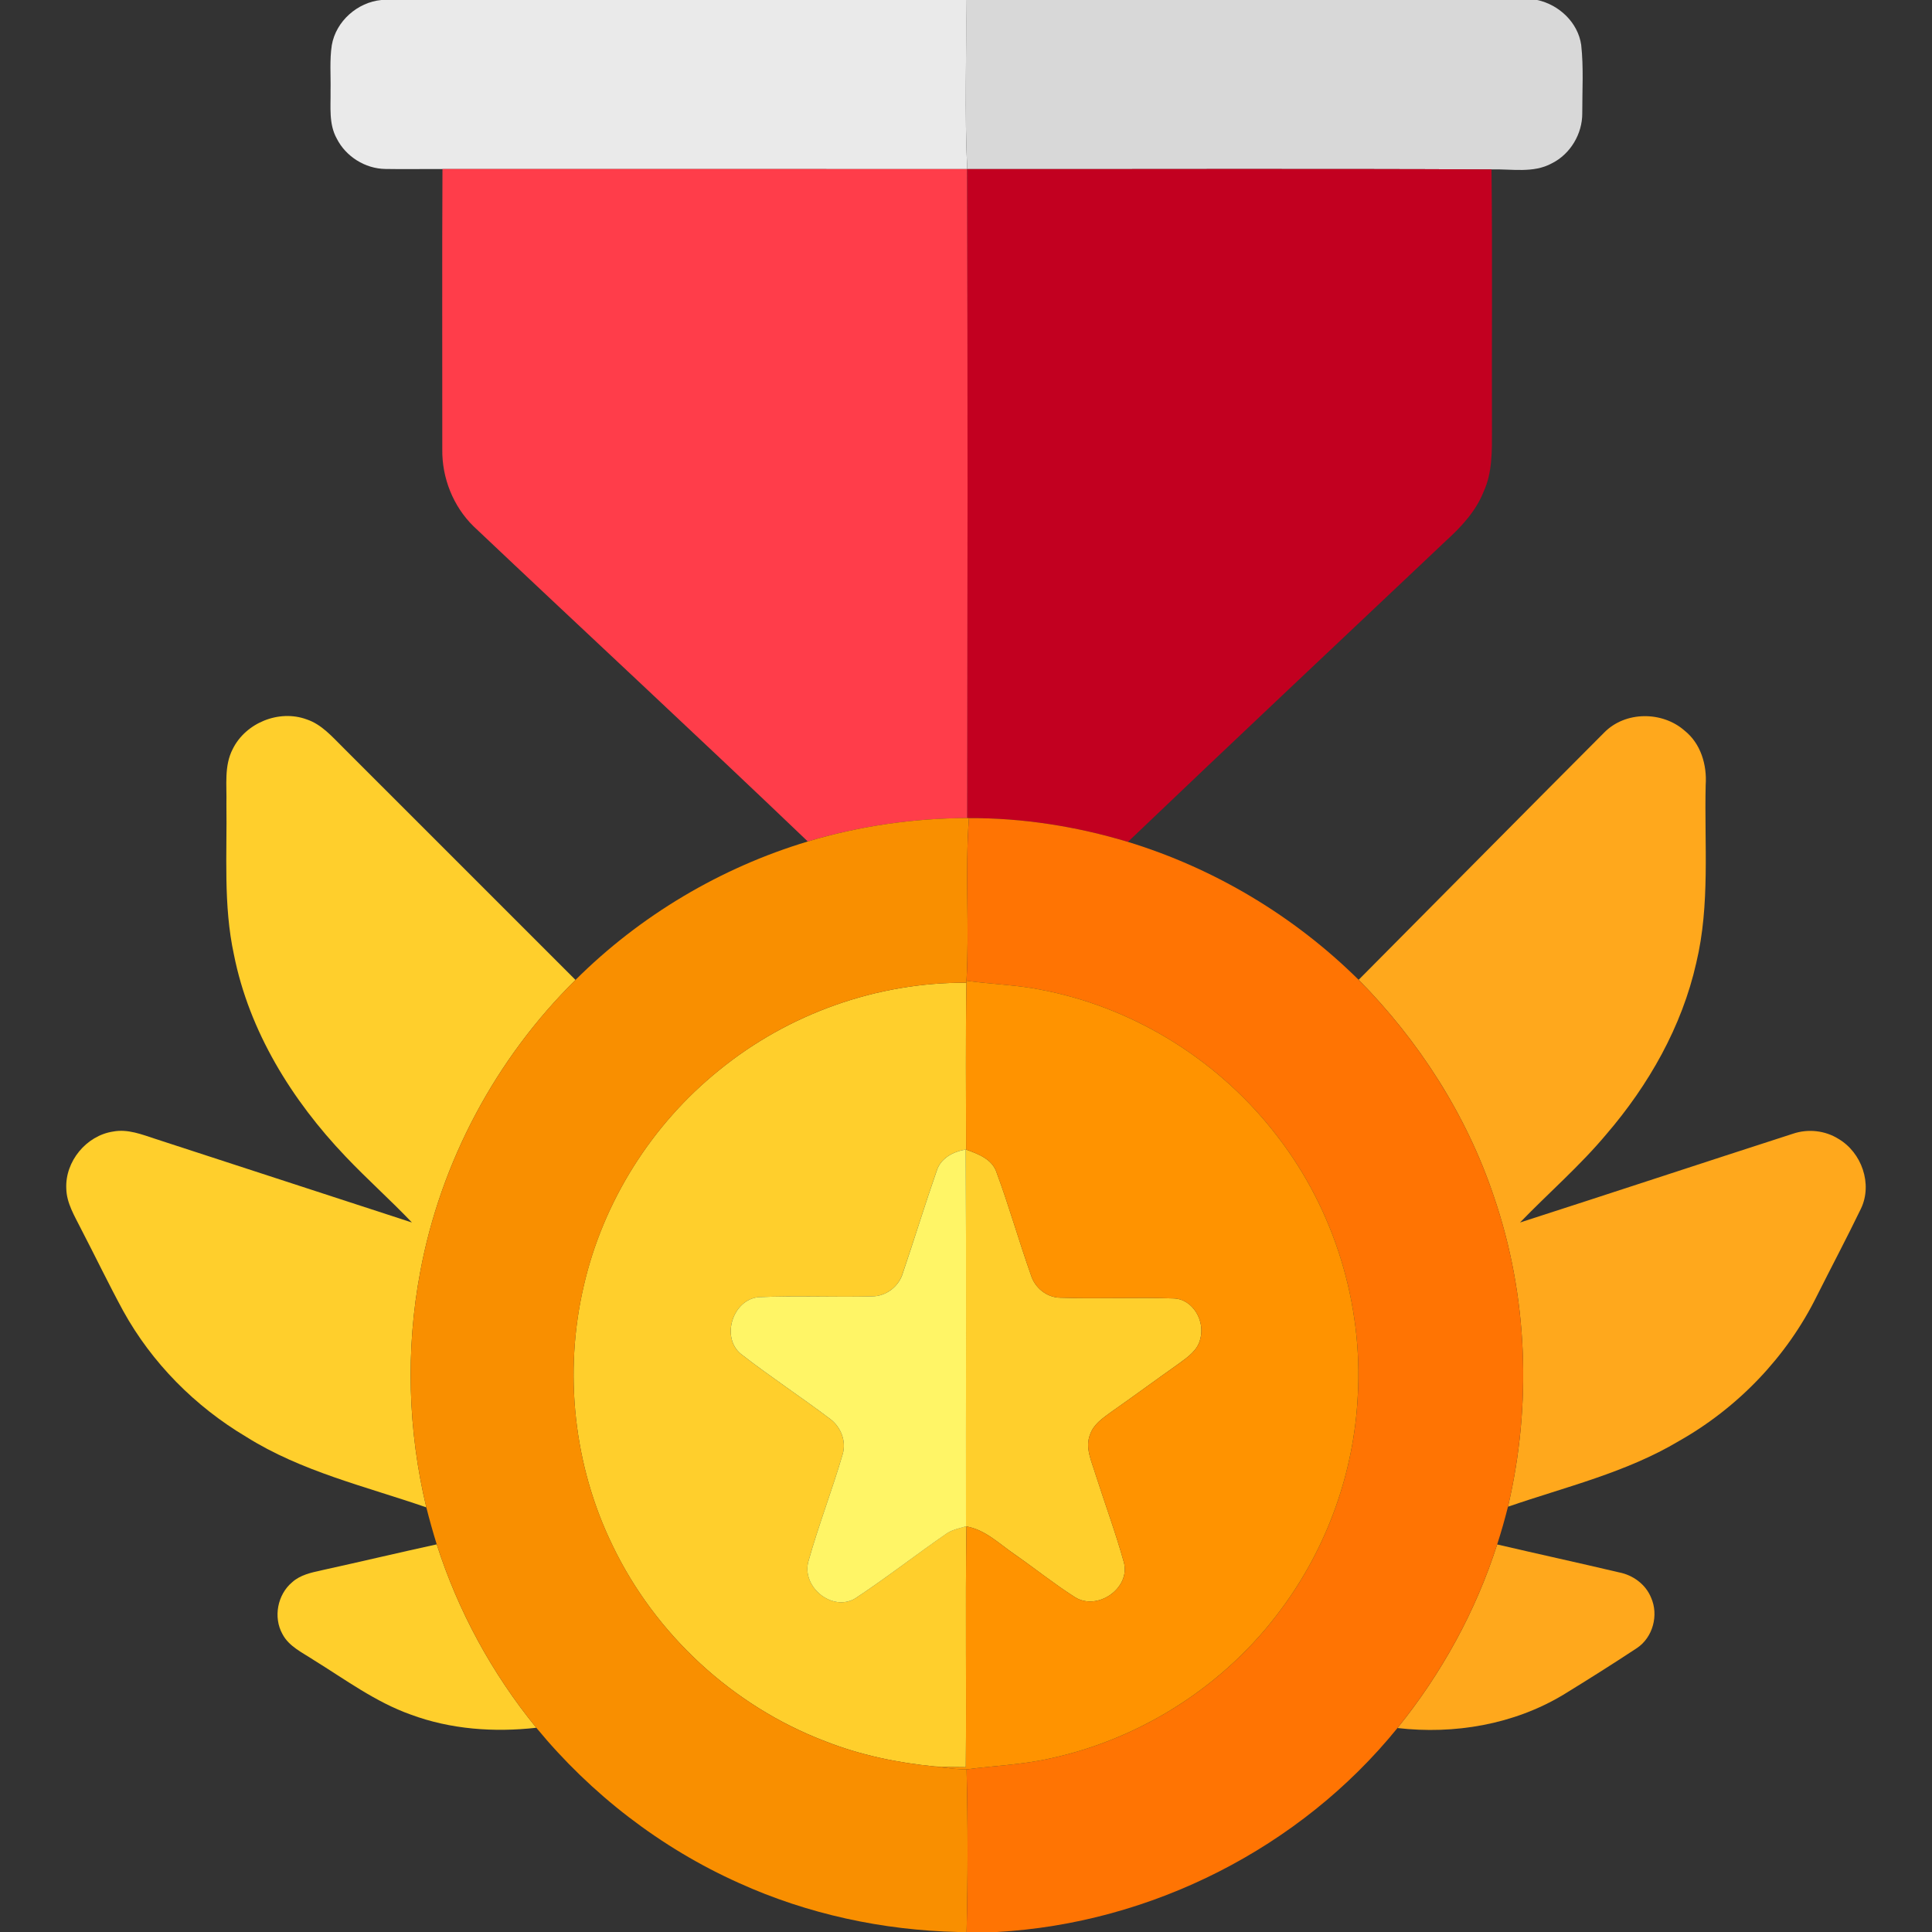 <svg width="42" height="42" viewBox="0 0 42 42" fill="none" xmlns="http://www.w3.org/2000/svg">
<rect x="0" y="0" width="42" height="42" fill="#333333" stroke="none"/>
<g clip-path="url(#clip0_397_2516)">
<path d="M8.291 0H21C21.017 1.226 20.966 2.452 21.027 3.676C17.225 3.673 13.422 3.676 9.619 3.675C9.205 3.672 8.791 3.681 8.376 3.673C7.938 3.667 7.518 3.403 7.321 3.013C7.143 2.695 7.192 2.318 7.186 1.97C7.193 1.641 7.163 1.308 7.213 0.982C7.303 0.462 7.769 0.05 8.291 0Z" fill="#EAEAEA"/>
<path d="M21 0H33.418C33.892 0.102 34.304 0.489 34.374 0.977C34.428 1.469 34.396 1.967 34.397 2.462C34.4 2.91 34.138 3.351 33.735 3.551C33.334 3.771 32.861 3.67 32.424 3.683C28.625 3.665 24.827 3.679 21.027 3.676C20.965 2.452 21.016 1.226 21 0Z" fill="#D8D8D8"/>
<path d="M9.619 3.675C13.422 3.676 17.225 3.673 21.027 3.676C21.037 8.379 21.035 13.082 21.029 17.785C19.856 17.787 18.684 17.958 17.561 18.293C15.155 15.991 12.713 13.73 10.295 11.442C9.851 11.008 9.606 10.387 9.615 9.768C9.617 7.736 9.608 5.705 9.619 3.675Z" fill="#FF3D4A"/>
<path d="M21.027 3.676C24.826 3.679 28.625 3.665 32.424 3.683C32.446 5.572 32.427 7.461 32.434 9.349C32.434 9.8 32.445 10.271 32.252 10.69C32.084 11.113 31.77 11.451 31.439 11.752C29.132 13.935 26.816 16.108 24.52 18.302C23.401 17.965 22.233 17.78 21.064 17.785L21.029 17.785C21.034 13.082 21.037 8.379 21.027 3.676Z" fill="#C20020"/>
<path d="M5.06 16.282C5.34 15.714 6.066 15.419 6.664 15.638C6.992 15.746 7.222 16.017 7.46 16.252C9.144 17.935 10.827 19.619 12.511 21.303C10.777 23.014 9.579 25.26 9.134 27.655C8.817 29.343 8.867 31.099 9.268 32.769C7.944 32.311 6.552 31.99 5.352 31.235C4.243 30.576 3.302 29.629 2.678 28.498C2.359 27.91 2.069 27.307 1.761 26.714C1.623 26.436 1.447 26.157 1.441 25.837C1.414 25.247 1.877 24.687 2.458 24.599C2.778 24.538 3.088 24.664 3.386 24.761C5.243 25.366 7.099 25.971 8.955 26.576C8.487 26.084 7.978 25.633 7.511 25.14C6.347 23.919 5.417 22.423 5.085 20.751C4.852 19.674 4.938 18.566 4.922 17.473C4.933 17.076 4.868 16.649 5.06 16.282Z" fill="#FFCF2C"/>
<path d="M15.633 23.265C17.136 22.039 19.068 21.35 21.009 21.364C20.99 22.572 21.002 23.782 21.002 24.991C21.267 25.087 21.575 25.199 21.668 25.497C21.939 26.229 22.151 26.983 22.412 27.719C22.496 27.995 22.754 28.206 23.045 28.211C23.868 28.239 24.693 28.198 25.516 28.227C25.939 28.241 26.204 28.728 26.092 29.112C26.036 29.356 25.817 29.505 25.627 29.644C25.131 29.994 24.642 30.355 24.145 30.703C23.97 30.831 23.775 30.963 23.7 31.178C23.581 31.468 23.73 31.768 23.814 32.045C24.018 32.684 24.252 33.315 24.432 33.962C24.582 34.532 23.848 35.032 23.362 34.717C22.914 34.431 22.498 34.097 22.062 33.793C21.727 33.566 21.424 33.256 21.009 33.183C20.985 34.927 21.011 36.673 20.996 38.417C20.769 38.416 20.543 38.414 20.317 38.401C19.504 38.321 18.696 38.153 17.933 37.851C15.931 37.087 14.248 35.532 13.318 33.601C12.471 31.866 12.252 29.839 12.689 27.96C13.109 26.123 14.167 24.446 15.633 23.265ZM20.362 25.453C20.106 26.189 19.878 26.935 19.627 27.673C19.543 27.968 19.259 28.185 18.951 28.182C18.131 28.203 17.309 28.163 16.49 28.199C15.932 28.253 15.669 29.063 16.099 29.428C16.733 29.922 17.408 30.363 18.048 30.848C18.276 31.017 18.399 31.324 18.322 31.602C18.092 32.391 17.792 33.161 17.571 33.953C17.43 34.5 18.088 35.042 18.587 34.751C19.259 34.307 19.896 33.81 20.558 33.35C20.689 33.257 20.849 33.225 21 33.181C20.996 30.451 21.008 27.721 20.994 24.99C20.725 25.033 20.449 25.176 20.362 25.453Z" fill="#FFCF2C"/>
<path d="M6.995 34.136C7.829 33.953 8.66 33.755 9.494 33.573C9.957 35.022 10.697 36.382 11.659 37.56C10.743 37.663 9.797 37.596 8.928 37.273C8.163 37.001 7.506 36.511 6.822 36.089C6.576 35.926 6.283 35.796 6.14 35.523C5.937 35.158 6.032 34.662 6.353 34.395C6.529 34.236 6.769 34.186 6.995 34.136Z" fill="#FFCF2C"/>
<path d="M34.875 15.924C35.334 15.457 36.137 15.458 36.621 15.883C36.973 16.163 37.11 16.627 37.08 17.063C37.049 18.353 37.179 19.665 36.875 20.933C36.563 22.32 35.841 23.587 34.919 24.66C34.344 25.347 33.665 25.933 33.044 26.576C35.025 25.938 37.001 25.284 38.981 24.645C39.306 24.536 39.676 24.575 39.968 24.759C40.471 25.055 40.712 25.738 40.456 26.274C40.148 26.912 39.815 27.539 39.497 28.173C38.844 29.496 37.781 30.603 36.497 31.328C35.348 32.014 34.036 32.322 32.782 32.755C33.302 30.535 33.217 28.17 32.475 26.01C31.881 24.237 30.847 22.628 29.536 21.3C31.316 19.509 33.091 17.712 34.875 15.924Z" fill="#FFA81C"/>
<path d="M30.38 37.566C31.338 36.382 32.083 35.026 32.547 33.575C33.43 33.781 34.315 33.974 35.197 34.182C35.498 34.24 35.774 34.44 35.892 34.729C36.063 35.109 35.933 35.598 35.583 35.829C35.054 36.178 34.518 36.516 33.978 36.847C32.904 37.49 31.615 37.709 30.38 37.566Z" fill="#FFA81C"/>
<path d="M17.561 18.293C18.684 17.957 19.856 17.787 21.029 17.784L21.064 17.785C20.976 18.961 21.076 20.143 21.011 21.32L21.009 21.364C19.068 21.35 17.136 22.039 15.634 23.265C14.168 24.446 13.11 26.123 12.69 27.96C12.252 29.84 12.471 31.866 13.319 33.601C14.248 35.532 15.931 37.087 17.934 37.852C18.696 38.153 19.504 38.321 20.318 38.401C20.548 38.431 20.779 38.464 21.013 38.465C21.041 39.642 21.041 40.822 21.013 42H20.829C19.193 41.963 17.561 41.613 16.069 40.937C14.363 40.174 12.846 39.002 11.659 37.56C10.697 36.382 9.957 35.022 9.494 33.573C9.412 33.307 9.336 33.039 9.268 32.769C8.867 31.099 8.817 29.343 9.134 27.655C9.579 25.26 10.777 23.014 12.511 21.302C13.913 19.905 15.664 18.863 17.561 18.293Z" fill="#F98F00"/>
<path d="M21.064 17.785C22.234 17.78 23.401 17.965 24.52 18.302C26.402 18.878 28.137 19.916 29.535 21.3C30.847 22.628 31.881 24.237 32.475 26.01C33.217 28.17 33.301 30.535 32.782 32.755C32.712 33.031 32.635 33.305 32.547 33.575C32.083 35.026 31.338 36.382 30.38 37.565C28.265 40.177 25.022 41.813 21.669 42H21.013C21.041 40.822 21.041 39.642 21.013 38.465C21.611 38.384 22.218 38.365 22.809 38.231C24.81 37.807 26.64 36.63 27.852 34.982C28.846 33.648 29.433 32.017 29.517 30.354C29.633 28.349 29.007 26.312 27.782 24.72C26.544 23.091 24.707 21.927 22.697 21.53C22.142 21.41 21.572 21.4 21.011 21.321C21.076 20.143 20.976 18.962 21.064 17.785Z" fill="#FF7403"/>
<path d="M21.011 21.321C21.572 21.4 22.142 21.41 22.697 21.53C24.707 21.927 26.544 23.091 27.782 24.72C29.007 26.312 29.633 28.349 29.516 30.354C29.433 32.017 28.846 33.648 27.852 34.982C26.64 36.63 24.809 37.807 22.809 38.231C22.218 38.365 21.611 38.384 21.013 38.465C20.779 38.465 20.548 38.432 20.317 38.401C20.543 38.414 20.769 38.416 20.996 38.418C21.011 36.673 20.985 34.927 21.009 33.183C21.424 33.256 21.727 33.566 22.062 33.794C22.499 34.097 22.915 34.431 23.362 34.717C23.848 35.032 24.582 34.532 24.432 33.962C24.252 33.315 24.018 32.685 23.814 32.046C23.73 31.768 23.581 31.468 23.7 31.178C23.775 30.964 23.97 30.831 24.145 30.703C24.642 30.355 25.131 29.994 25.627 29.645C25.817 29.505 26.036 29.357 26.092 29.112C26.204 28.728 25.939 28.242 25.516 28.227C24.693 28.198 23.868 28.239 23.045 28.211C22.754 28.206 22.496 27.995 22.412 27.719C22.151 26.983 21.939 26.23 21.668 25.497C21.575 25.199 21.267 25.088 21.002 24.991C21.002 23.783 20.99 22.573 21.009 21.364L21.011 21.321Z" fill="#FF9300"/>
<path d="M20.363 25.454C20.449 25.176 20.725 25.034 20.994 24.99C21.009 27.721 20.996 30.452 21 33.182C20.849 33.225 20.689 33.257 20.559 33.351C19.897 33.81 19.26 34.307 18.587 34.751C18.088 35.042 17.43 34.5 17.571 33.954C17.792 33.161 18.092 32.392 18.322 31.603C18.4 31.325 18.277 31.018 18.049 30.848C17.408 30.363 16.734 29.922 16.1 29.428C15.67 29.063 15.932 28.253 16.49 28.199C17.31 28.164 18.132 28.203 18.952 28.182C19.26 28.185 19.543 27.968 19.628 27.674C19.879 26.935 20.106 26.189 20.363 25.454Z" fill="#FFF566"/>
</g>
<defs>
<clipPath id="clip0_397_2516">
<rect width="42" height="42" fill="white"/>
</clipPath>
</defs>
</svg>
